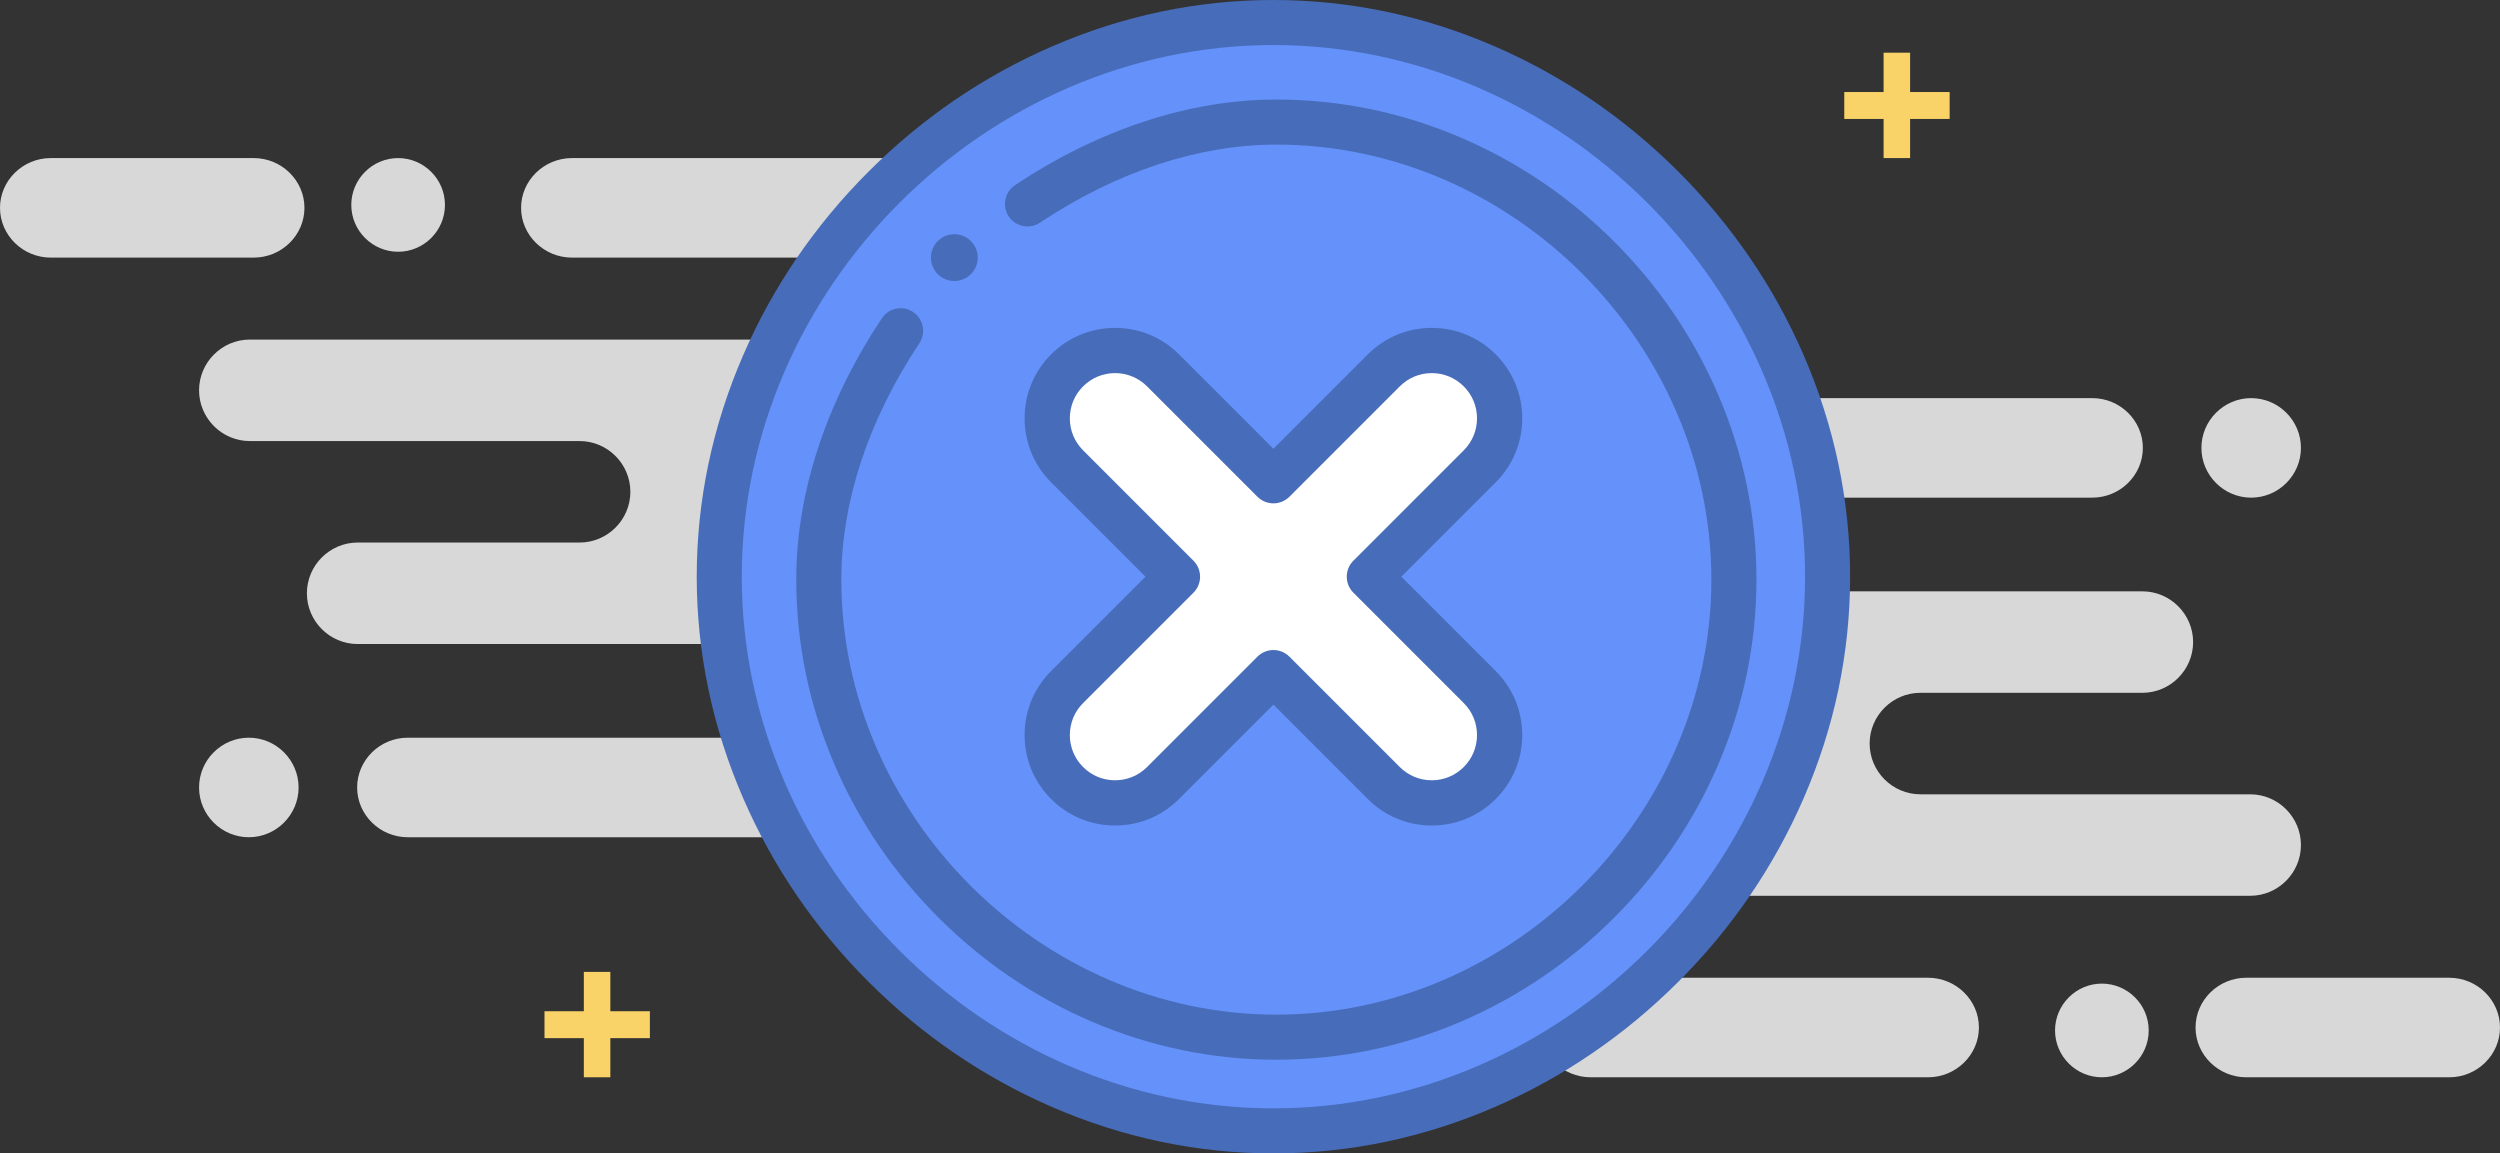 <?xml version="1.0" encoding="UTF-8"?>
<svg width="427px" height="197px" viewBox="0 0 427 197" version="1.1" xmlns="http://www.w3.org/2000/svg" xmlns:xlink="http://www.w3.org/1999/xlink">
    <rect x="0" y="0" width="427" height="197" fill="#333333" stroke="none"/>
    <!-- Generator: Sketch 49.1 (51147) - http://www.bohemiancoding.com/sketch -->
    <title>Expired Token Icon@2x</title>
    <desc>Created with Sketch.</desc>
    <defs></defs>
    <g id="Token" stroke="none" stroke-width="1" fill="none" fill-rule="evenodd">
        <g id="Expired-token" transform="translate(-743, -274)">
            <g id="Expired-Token-Icon" transform="translate(743, 274)">
                <g id="Vector-sides" transform="translate(0, 27)" fill="#D8D8D8">
                    <path d="M52,8.5 C52,3.825 48.1,0 43.333,0 L8.667,0 C3.9,0 0,3.825 0,8.5 C0,13.175 3.9,17 8.667,17 L43.333,17 C48.1,17 52,13.175 52,8.5" id="Fill-1"></path>
                    <path d="M97.696,17 L155.304,17 C160.087,17 164,13.175 164,8.5 C164,3.825 160.087,0 155.304,0 L97.696,0 C92.913,0 89,3.825 89,8.5 C89,13.175 92.913,17 97.696,17" id="Fill-3"></path>
                    <path d="M68,16 C72.4,16 76,12.4 76,8 C76,3.6 72.4,0 68,0 C63.6,0 60,3.6 60,8 C60,12.4 63.6,16 68,16" id="Fill-5"></path>
                    <path d="M146.356,99 L69.644,99 C64.89,99 61,102.825 61,107.5 C61,112.175 64.89,116 69.644,116 L146.356,116 C151.11,116 155,112.175 155,107.5 C155,102.825 151.11,99 146.356,99" id="Fill-7"></path>
                    <path d="M42.5,99 C37.825,99 34,102.825 34,107.5 C34,112.175 37.825,116 42.5,116 C47.175,116 51,112.175 51,107.5 C51,102.825 47.175,99 42.5,99" id="Fill-9"></path>
                    <path d="M181.333,48.333 L155.333,48.333 C160.1,48.333 164,44.433 164,39.667 C164,34.9 160.1,31 155.333,31 L42.667,31 C37.9,31 34,34.9 34,39.667 C34,44.433 37.9,48.333 42.667,48.333 L99,48.333 C103.767,48.333 107.667,52.233 107.667,57 C107.667,61.767 103.767,65.667 99,65.667 L61.083,65.667 C56.317,65.667 52.417,69.567 52.417,74.333 C52.417,79.1 56.317,83 61.083,83 L155.333,83 C160.1,83 164,79.1 164,74.333 C164,69.567 160.1,65.667 155.333,65.667 L181.333,65.667 C186.1,65.667 190,61.767 190,57 C190,52.233 186.1,48.333 181.333,48.333" id="Fill-11"></path>
                </g>
                <g id="Vector-sides" transform="translate(332, 126) scale(-1, -1) translate(-332, -126) translate(237, 68)" fill="#D8D8D8">
                    <path d="M52,8.5 C52,3.825 48.1,0 43.333,0 L8.667,0 C3.9,0 0,3.825 0,8.5 C0,13.175 3.9,17 8.667,17 L43.333,17 C48.1,17 52,13.175 52,8.5" id="Fill-1"></path>
                    <path d="M97.696,17 L155.304,17 C160.087,17 164,13.175 164,8.5 C164,3.825 160.087,0 155.304,0 L97.696,0 C92.913,0 89,3.825 89,8.5 C89,13.175 92.913,17 97.696,17" id="Fill-3"></path>
                    <path d="M68,16 C72.4,16 76,12.4 76,8 C76,3.6 72.4,0 68,0 C63.6,0 60,3.6 60,8 C60,12.4 63.6,16 68,16" id="Fill-5"></path>
                    <path d="M146.356,99 L69.644,99 C64.89,99 61,102.825 61,107.5 C61,112.175 64.89,116 69.644,116 L146.356,116 C151.11,116 155,112.175 155,107.5 C155,102.825 151.11,99 146.356,99" id="Fill-7"></path>
                    <path d="M42.5,99 C37.825,99 34,102.825 34,107.5 C34,112.175 37.825,116 42.5,116 C47.175,116 51,112.175 51,107.5 C51,102.825 47.175,99 42.5,99" id="Fill-9"></path>
                    <path d="M181.333,48.333 L155.333,48.333 C160.1,48.333 164,44.433 164,39.667 C164,34.9 160.1,31 155.333,31 L42.667,31 C37.9,31 34,34.9 34,39.667 C34,44.433 37.9,48.333 42.667,48.333 L99,48.333 C103.767,48.333 107.667,52.233 107.667,57 C107.667,61.767 103.767,65.667 99,65.667 L61.083,65.667 C56.317,65.667 52.417,69.567 52.417,74.333 C52.417,79.1 56.317,83 61.083,83 L155.333,83 C160.1,83 164,79.1 164,74.333 C164,69.567 160.1,65.667 155.333,65.667 L181.333,65.667 C186.1,65.667 190,61.767 190,57 C190,52.233 186.1,48.333 181.333,48.333" id="Fill-11"></path>
                </g>
                <g id="Vector-X" transform="translate(119, 0)">
                    <path d="M98.5,4 C149.419,4 193,47.581 193,98.5 C193,149.419 149.419,193 98.5,193 C47.581,193 4,149.419 4,98.5 C4,47.581 47.581,4 98.5,4" id="Fill-1" fill="#6592FA"></path>
                    <path d="M133.616,63.384 C138.128,67.892 138.128,75.207 133.616,79.716 L114.832,98.5 L133.616,117.284 C138.128,121.793 138.128,129.107 133.616,133.616 C131.36,135.872 128.407,137 125.45,137 C122.493,137 119.54,135.872 117.284,133.616 L98.5,114.832 L79.716,133.616 C77.46,135.872 74.507,137 71.55,137 C68.593,137 65.64,135.872 63.384,133.616 C58.872,129.107 58.872,121.793 63.384,117.284 L82.168,98.5 L63.384,79.716 C58.872,75.207 58.872,67.892 63.384,63.384 C67.896,58.872 75.204,58.872 79.716,63.384 L98.5,82.168 L117.284,63.384 C121.796,58.872 129.104,58.872 133.616,63.384" id="Fill-3" fill="#FFFFFF"></path>
                    <path d="M98.5,189.305 C49.279,189.305 7.695,147.721 7.695,98.5 C7.695,49.279 49.279,7.695 98.5,7.695 C147.721,7.695 189.305,49.279 189.305,98.5 C189.305,147.721 147.721,189.305 98.5,189.305 M189.064,60.663 C184.005,49.006 176.807,38.463 167.672,29.328 C158.537,20.193 147.994,12.995 136.337,7.936 C124.206,2.67 111.475,0 98.5,0 C85.525,0 72.794,2.67 60.663,7.936 C49.006,12.995 38.463,20.193 29.328,29.328 C20.193,38.463 12.995,49.006 7.936,60.663 C2.67,72.794 0,85.525 0,98.5 C0,111.475 2.67,124.206 7.936,136.337 C12.995,147.994 20.193,158.537 29.328,167.672 C38.463,176.807 49.006,184.005 60.663,189.064 C72.794,194.33 85.525,197 98.5,197 C111.475,197 124.206,194.33 136.337,189.064 C147.994,184.005 158.537,176.807 167.672,167.672 C176.807,158.537 184.005,147.994 189.064,136.337 C194.33,124.206 197,111.475 197,98.5 C197,85.525 194.33,72.794 189.064,60.663" id="Fill-5" fill="#476DBA"></path>
                    <path d="M174.446,67.356 C170.261,57.634 164.297,48.861 156.718,41.282 C149.14,33.704 140.367,27.74 130.644,23.555 C120.539,19.205 109.892,17 99,17 C84.193,17 68.759,22.056 54.364,31.622 C52.593,32.799 52.111,35.188 53.288,36.959 C54.466,38.73 56.855,39.211 58.625,38.034 C71.753,29.311 85.714,24.7 99,24.7 C139.275,24.7 173.3,58.725 173.3,99 C173.3,139.275 139.275,173.3 99,173.3 C58.725,173.3 24.7,139.275 24.7,99 C24.7,85.717 29.31,71.755 38.031,58.625 C39.207,56.854 38.725,54.465 36.954,53.288 C35.183,52.111 32.794,52.594 31.618,54.365 C22.055,68.762 17,84.196 17,99 C17,109.892 19.205,120.539 23.555,130.644 C27.739,140.366 33.703,149.14 41.282,156.718 C48.861,164.297 57.633,170.261 67.356,174.445 C77.461,178.795 88.108,181 99,181 C109.892,181 120.539,178.795 130.644,174.446 C140.367,170.261 149.14,164.297 156.718,156.718 C164.297,149.14 170.261,140.367 174.445,130.644 C178.795,120.539 181,109.892 181,99 C181,88.108 178.795,77.461 174.446,67.356" id="Fill-7" fill="#476DBA"></path>
                    <path d="M44,40 C41.792,40 40,41.792 40,44 C40,46.208 41.792,48 44,48 C46.208,48 48,46.208 48,44 C48,41.792 46.208,40 44,40" id="Fill-9" fill="#476DBA"></path>
                    <path d="M65.992,120.083 L84.842,101.232 C86.351,99.723 86.351,97.277 84.842,95.768 L65.991,76.916 C64.531,75.458 63.727,73.518 63.727,71.455 C63.727,69.391 64.531,67.451 65.992,65.992 C67.452,64.532 69.392,63.727 71.455,63.727 C73.517,63.727 75.457,64.532 76.917,65.992 L95.768,84.842 C97.277,86.351 99.723,86.351 101.232,84.842 L120.083,65.991 C121.543,64.532 123.483,63.727 125.545,63.727 C127.608,63.727 129.548,64.532 131.009,65.993 C132.469,67.451 133.273,69.391 133.273,71.455 C133.273,73.518 132.469,75.458 131.008,76.917 L112.157,95.768 C110.649,97.277 110.649,99.724 112.157,101.232 L131.009,120.084 C132.469,121.542 133.273,123.482 133.273,125.545 C133.273,127.609 132.469,129.549 131.008,131.008 C129.548,132.468 127.608,133.273 125.545,133.273 C123.483,133.273 121.543,132.468 120.083,131.008 L101.232,112.157 C100.477,111.403 99.488,111.026 98.5,111.026 C97.511,111.026 96.522,111.403 95.768,112.157 L76.917,131.008 C75.457,132.468 73.517,133.273 71.455,133.273 C69.392,133.273 67.452,132.468 65.991,131.007 C64.531,129.549 63.727,127.609 63.727,125.545 C63.727,123.482 64.531,121.542 65.992,120.083 M56,125.545 C56,129.675 57.608,133.555 60.527,136.472 C63.448,139.392 67.328,141 71.455,141 C75.581,141 79.461,139.392 82.381,136.472 L98.5,120.353 L114.618,136.472 C117.538,139.392 121.419,141 125.545,141 C129.671,141 133.552,139.392 136.471,136.473 C139.392,133.555 141,129.675 141,125.545 C141,121.416 139.392,117.535 136.472,114.618 L120.353,98.5 L136.471,82.382 C139.392,79.464 141,75.583 141,71.455 C141,67.325 139.392,63.444 136.472,60.527 C133.552,57.608 129.672,56 125.545,56 C121.419,56 117.538,57.608 114.618,60.527 L98.5,76.647 L82.381,60.527 C79.461,57.608 75.581,56 71.455,56 C67.328,56 63.448,57.608 60.529,60.526 C57.608,63.444 56,67.325 56,71.455 C56,75.583 57.608,79.464 60.527,82.381 L76.647,98.5 L60.529,114.617 C57.608,117.535 56,121.416 56,125.545" id="Fill-11" fill="#476DBA"></path>
                </g>
                <polygon id="Page-1-Copy" fill="#F9D368" points="99.719 166 99.719 172.719 93 172.719 93 177.316 99.719 177.316 99.719 184 104.246 184 104.246 177.316 111 177.316 111 172.719 104.246 172.719 104.246 166"></polygon>
                <polygon id="Page-1-Copy-2" fill="#F9D368" points="321.719 9 321.719 15.719 315 15.719 315 20.316 321.719 20.316 321.719 27 326.246 27 326.246 20.316 333 20.316 333 15.719 326.246 15.719 326.246 9"></polygon>
            </g>
        </g>
    </g>
</svg>